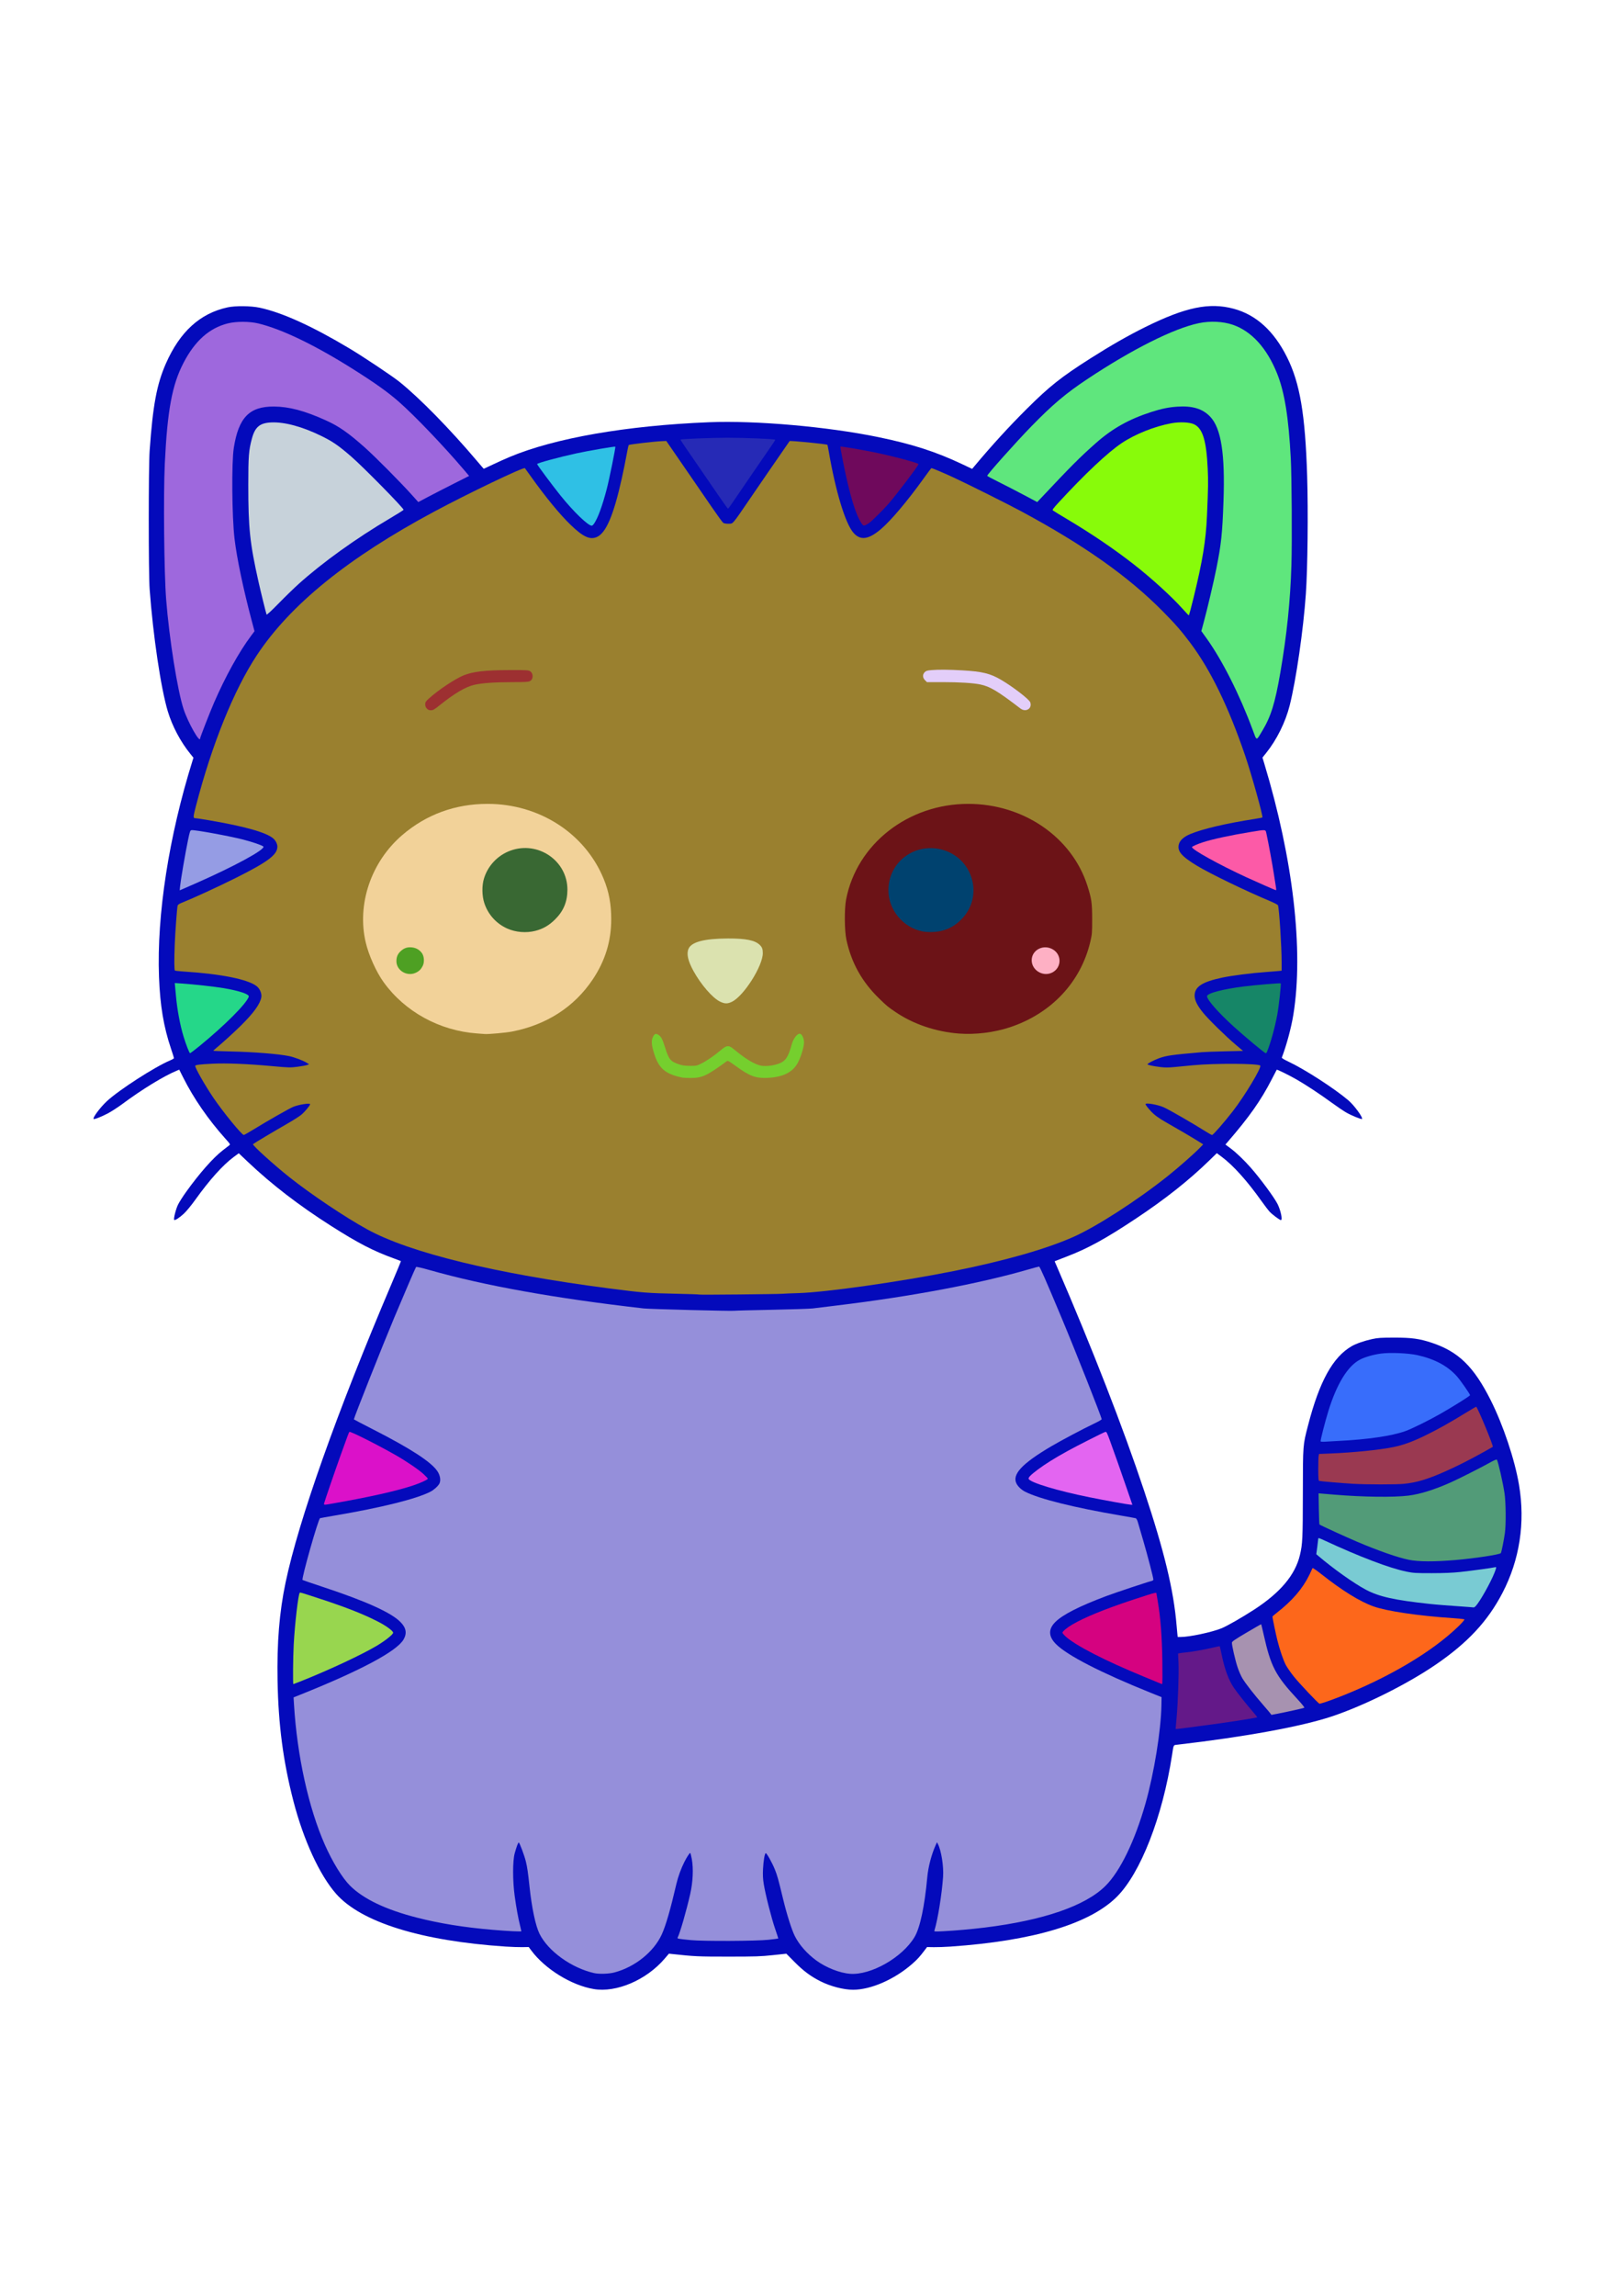 <?xml version="1.0" standalone="no"?>
<svg xmlns:xlink="http://www.w3.org/1999/xlink" xmlns:dc="http://purl.org/dc/elements/1.1/" xmlns:cc="http://creativecommons.org/ns#" xmlns:rdf="http://www.w3.org/1999/02/22-rdf-syntax-ns#" xmlns:svg="http://www.w3.org/2000/svg" xmlns="http://www.w3.org/2000/svg" xmlns:sodipodi="http://sodipodi.sourceforge.net/DTD/sodipodi-0.dtd" xmlns:inkscape="http://www.inkscape.org/namespaces/inkscape" width="209mm" height="297mm" viewBox="0 0 209 297" version="1.1" id="svg888" inkscape:version="0.92.4 (5da689c313, 2019-01-14)" sodipodi:docname="cat-clipart.svg">
	  <defs id="defs882"/>
	  <sodipodi:namedview id="base" pagecolor="#ffffff" bordercolor="#666666" borderopacity="1.0" inkscape:pageopacity="0.0" inkscape:pageshadow="2" inkscape:zoom="0.28300781" inkscape:cx="-654.16391" inkscape:cy="759.20564" inkscape:document-units="mm" inkscape:current-layer="layer1" showgrid="false" inkscape:window-width="1920" inkscape:window-height="1001" inkscape:window-x="-9" inkscape:window-y="-9" inkscape:window-maximized="1"/>
	  <g inkscape:label="Layer 1" inkscape:groupmode="layer" id="layer1">
	    <g id="g1682" transform="translate(-4.3,-8.304)">
	      <path inkscape:connector-curvature="0" id="path1634" d="m 81.129,265.624 c -2.88,-0.484 -6.288,-2.587 -8.068,-4.979 l -0.339,-0.456 -0.834,0.015 c -0.459,0.008 -1.444,-0.026 -2.189,-0.076 -10.909,-0.732 -18.647,-3.14 -21.895,-6.813 -2.129,-2.408 -4.224,-6.953 -5.534,-12.009 -1.318,-5.089 -1.948,-9.864 -2.05,-15.554 -0.089,-4.959 0.229,-8.866 1.033,-12.703 1.693,-8.076 6.657,-22.071 13.688,-38.588 0.7,-1.644 1.259,-3 1.242,-3.013 -0.017,-0.013 -0.431,-0.169 -0.92,-0.346 -2.653,-0.96 -4.625,-1.981 -8.086,-4.184 -4.189,-2.667 -7.673,-5.344 -10.773,-8.277 l -1.205,-1.141 -0.657,0.486 c -1.399,1.034 -3.118,2.948 -4.978,5.544 -0.529,0.738 -1.146,1.486 -1.48,1.793 -0.584,0.538 -1.141,0.895 -1.241,0.796 -0.111,-0.111 0.215,-1.404 0.499,-1.98 0.16,-0.325 0.631,-1.064 1.045,-1.641 1.744,-2.429 3.486,-4.403 4.743,-5.376 0.355,-0.275 0.725,-0.561 0.822,-0.636 0.173,-0.134 0.165,-0.148 -0.497,-0.889 -2.221,-2.482 -4.104,-5.213 -5.457,-7.913 l -0.502,-1.002 -0.319,0.133 c -1.708,0.713 -4.481,2.411 -7.041,4.31 -0.587,0.435 -1.436,0.985 -1.887,1.221 -0.854,0.448 -1.755,0.799 -1.838,0.716 -0.148,-0.148 0.855,-1.492 1.708,-2.288 1.56,-1.455 6.218,-4.458 8.209,-5.292 0.267,-0.112 0.486,-0.241 0.486,-0.288 1.6e-4,-0.047 -0.173,-0.599 -0.385,-1.228 -0.957,-2.839 -1.414,-5.581 -1.553,-9.305 -0.298,-8.011 1.283,-18.188 4.34,-27.95 l 0.12,-0.383 -0.377,-0.464 c -1.291,-1.589 -2.352,-3.583 -2.942,-5.532 -0.889,-2.934 -1.911,-9.802 -2.352,-15.803 -0.151,-2.059 -0.152,-15.772 -0.001,-17.907 0.416,-5.885 0.924,-8.607 2.105,-11.288 1.816,-4.121 4.416,-6.488 7.978,-7.266 1.005,-0.219 3.026,-0.198 4.16,0.044 2.908,0.621 6.804,2.39 11.642,5.285 1.83,1.095 5.54,3.573 6.463,4.317 2.603,2.097 6.54,6.114 9.995,10.198 0.483,0.57 0.886,1.037 0.897,1.037 0.011,0 0.548,-0.251 1.193,-0.558 0.646,-0.307 1.613,-0.742 2.15,-0.967 5.863,-2.456 15.123,-4.067 25.853,-4.499 6.011,-0.242 15.285,0.573 21.817,1.918 4.447,0.915 7.484,1.893 10.9,3.51 l 1.29,0.611 0.234,-0.28 c 2.255,-2.699 4.518,-5.178 6.833,-7.482 2.935,-2.922 4.461,-4.131 8.263,-6.547 2.6,-1.652 4.868,-2.948 7.067,-4.036 5.223,-2.585 8.298,-3.221 11.456,-2.372 2.9,0.78 5.201,2.871 6.896,6.266 1.67,3.346 2.355,7.377 2.603,15.325 0.145,4.65 0.065,11.994 -0.168,15.325 -0.324,4.644 -1.261,11.102 -2.088,14.393 -0.545,2.17 -1.675,4.45 -3.058,6.17 l -0.468,0.582 0.234,0.773 c 3.739,12.359 5.107,24.163 3.766,32.48 -0.271,1.682 -0.889,3.98 -1.492,5.551 -0.029,0.074 0.261,0.254 0.875,0.544 2.112,0.996 5.893,3.437 7.726,4.989 0.75,0.635 1.937,2.254 1.773,2.418 -0.079,0.079 -1.34,-0.435 -2.029,-0.827 -0.351,-0.2 -1.206,-0.778 -1.9,-1.285 -1.518,-1.108 -3.303,-2.286 -4.564,-3.01 -0.895,-0.514 -2.5,-1.305 -2.541,-1.251 -0.011,0.014 -0.304,0.579 -0.652,1.254 -1.413,2.745 -2.888,4.838 -5.719,8.115 l -0.27,0.313 0.651,0.483 c 0.732,0.542 1.762,1.526 2.619,2.501 1.266,1.441 3.063,3.878 3.482,4.722 0.413,0.833 0.667,2.069 0.424,2.069 -0.145,0 -1.093,-0.704 -1.442,-1.072 -0.17,-0.179 -0.662,-0.821 -1.092,-1.426 -1.831,-2.576 -3.625,-4.571 -5.098,-5.671 l -0.658,-0.491 -0.993,0.967 c -2.608,2.54 -5.72,5.002 -9.459,7.484 -3.894,2.585 -6.159,3.835 -8.805,4.859 -0.745,0.288 -1.439,0.559 -1.543,0.601 l -0.188,0.077 0.303,0.701 c 4.574,10.58 8.592,20.908 11.291,29.022 2.61,7.846 3.811,12.832 4.19,17.399 0.027,0.326 0.07,0.793 0.095,1.037 l 0.046,0.445 h 0.381 c 1.15,0 4.014,-0.609 5.293,-1.125 0.686,-0.277 2.635,-1.391 4.177,-2.389 3.433,-2.222 5.357,-4.509 5.969,-7.093 0.336,-1.423 0.369,-2.106 0.378,-7.977 0.01,-6.392 -0.007,-6.173 0.686,-8.847 1.464,-5.65 3.2,-8.789 5.637,-10.193 0.57,-0.328 1.63,-0.697 2.63,-0.914 0.761,-0.165 1.126,-0.189 2.862,-0.192 2.261,-0.003 3.286,0.138 4.891,0.675 3.443,1.15 5.421,3.081 7.602,7.42 1.617,3.215 3.113,7.687 3.664,10.95 0.827,4.892 0.087,9.708 -2.148,13.996 -1.92,3.683 -4.53,6.475 -8.709,9.319 -3.709,2.523 -9.216,5.262 -13.364,6.645 -3.914,1.305 -11.224,2.644 -19.978,3.658 -0.55,0.064 -0.486,-0.059 -0.703,1.35 -1.227,7.973 -4.073,15.274 -7.148,18.333 -3.524,3.506 -10.839,5.695 -21.508,6.435 -0.72,0.05 -1.699,0.084 -2.177,0.076 l -0.868,-0.015 -0.313,0.413 c -0.664,0.875 -0.944,1.182 -1.617,1.771 -2.294,2.008 -5.342,3.34 -7.643,3.34 -1.227,0 -2.911,-0.436 -4.213,-1.09 -1.266,-0.636 -2.208,-1.336 -3.345,-2.483 l -1.081,-1.091 -1.756,0.187 c -1.551,0.166 -2.22,0.188 -5.735,0.189 -3.903,0.002 -4.431,-0.023 -7.281,-0.336 l -0.423,-0.046 -0.55,0.644 c -2.369,2.77 -6.244,4.43 -9.186,3.935 z" style="fill:#040abb"/>
	      <path inkscape:connector-curvature="0" id="path1632" d="m 83.829,263.472 c 2.639,-0.698 5.076,-2.654 6.106,-4.901 0.525,-1.146 1.122,-3.205 1.904,-6.572 0.207,-0.89 0.598,-1.965 1.015,-2.792 0.326,-0.645 0.676,-1.187 0.766,-1.187 0.036,0 0.131,0.363 0.211,0.807 0.221,1.23 0.143,2.944 -0.206,4.485 -0.497,2.197 -1.325,5.072 -1.625,5.642 -0.084,0.16 -0.022,0.172 1.701,0.341 1.627,0.16 8.509,0.129 10.067,-0.045 0.671,-0.075 1.231,-0.147 1.244,-0.161 0.014,-0.014 -0.164,-0.571 -0.395,-1.239 -0.487,-1.409 -1.271,-4.489 -1.48,-5.82 -0.109,-0.69 -0.132,-1.174 -0.092,-1.936 0.057,-1.09 0.213,-2.002 0.35,-2.046 0.117,-0.038 0.827,1.226 1.176,2.092 0.317,0.786 0.437,1.218 1.072,3.844 0.484,2.004 1.108,3.973 1.518,4.789 0.567,1.131 1.569,2.27 2.77,3.151 1.263,0.926 3.038,1.626 4.375,1.728 2.701,0.204 6.75,-2.098 8.339,-4.741 0.719,-1.196 1.309,-3.966 1.662,-7.8 0.118,-1.286 0.545,-2.917 1.061,-4.058 l 0.189,-0.418 0.114,0.217 c 0.442,0.844 0.768,2.896 0.675,4.255 -0.153,2.235 -0.691,5.575 -1.118,6.938 -0.048,0.155 -0.005,0.159 1.124,0.102 1.535,-0.076 3.718,-0.27 5.407,-0.479 7.594,-0.94 12.981,-2.797 15.587,-5.372 1.904,-1.882 3.816,-5.813 5.197,-10.688 1.113,-3.931 2.004,-9.424 2.059,-12.704 l 0.018,-1.041 -1.439,-0.58 c -6.425,-2.587 -10.772,-4.821 -12.223,-6.281 -0.984,-0.991 -1.013,-1.935 -0.087,-2.858 0.96,-0.957 3.105,-2.049 6.617,-3.366 1.155,-0.433 5.37,-1.837 5.798,-1.931 0.166,-0.036 0.275,-0.112 0.275,-0.191 0,-0.241 -0.765,-3.181 -1.329,-5.105 -0.307,-1.048 -0.616,-2.104 -0.687,-2.348 -0.072,-0.247 -0.188,-0.461 -0.263,-0.484 -0.074,-0.023 -0.935,-0.177 -1.913,-0.344 -6.078,-1.036 -10.577,-2.157 -12.409,-3.092 -0.476,-0.243 -0.911,-0.651 -1.11,-1.042 -0.609,-1.194 0.707,-2.601 4.544,-4.858 1.294,-0.761 4.199,-2.298 5.484,-2.903 0.545,-0.256 0.991,-0.512 0.992,-0.568 0.002,-0.248 -3.393,-8.833 -5.182,-13.106 -2.096,-5.005 -2.817,-6.646 -2.921,-6.646 -0.057,0 -0.685,0.169 -1.397,0.375 -6.32,1.834 -15.135,3.493 -24.746,4.656 -1.35,0.164 -2.76,0.335 -3.133,0.382 -0.373,0.047 -2.773,0.126 -5.334,0.177 -2.561,0.051 -4.733,0.108 -4.826,0.128 -0.285,0.06 -10.958,-0.215 -11.726,-0.302 -11.348,-1.288 -20.62,-2.949 -27.712,-4.965 -0.977,-0.278 -1.706,-0.445 -1.748,-0.401 -0.066,0.071 -1.548,3.509 -2.824,6.553 -1.528,3.646 -5.224,12.958 -5.224,13.161 0,0.018 1.114,0.602 2.477,1.297 4.846,2.472 7.487,4.184 8.319,5.392 0.37,0.538 0.482,1.213 0.269,1.625 -0.17,0.329 -0.716,0.821 -1.167,1.051 -1.836,0.937 -6.31,2.05 -12.395,3.084 -0.978,0.166 -1.824,0.318 -1.879,0.338 -0.233,0.083 -2.429,7.83 -2.266,7.993 0.025,0.025 1.216,0.433 2.646,0.906 5.495,1.818 8.732,3.272 9.969,4.48 0.788,0.769 0.931,1.488 0.459,2.31 -0.872,1.521 -5.556,4.022 -13.446,7.178 l -0.792,0.317 0.057,0.94 c 0.402,6.622 1.89,13.371 3.996,18.128 0.987,2.23 2.273,4.318 3.261,5.296 1.744,1.727 4.623,3.099 8.67,4.132 2.961,0.756 6.093,1.26 9.771,1.572 2.029,0.172 3.725,0.255 3.725,0.181 0,-0.034 -0.074,-0.353 -0.164,-0.71 -0.246,-0.974 -0.485,-2.283 -0.699,-3.832 -0.273,-1.975 -0.273,-4.553 3.38e-4,-5.538 0.232,-0.836 0.442,-1.397 0.523,-1.397 0.103,0 0.735,1.688 0.92,2.455 0.186,0.772 0.273,1.374 0.48,3.302 0.293,2.739 0.783,5.04 1.288,6.054 1.123,2.254 4.122,4.413 7.058,5.082 0.652,0.149 1.918,0.108 2.649,-0.086 z" style="fill:#958fda"/>
	      <path inkscape:connector-curvature="0" id="path1630" d="m 159.022,231.675 c 3.173,-0.398 7.875,-1.112 7.973,-1.21 0.019,-0.019 -0.276,-0.392 -0.656,-0.828 -0.771,-0.888 -1.937,-2.361 -2.355,-2.977 -0.68,-1.002 -1.186,-2.363 -1.579,-4.252 -0.126,-0.605 -0.241,-1.114 -0.256,-1.13 -0.015,-0.016 -0.439,0.068 -0.942,0.188 -1.068,0.253 -2.628,0.529 -3.413,0.604 -0.303,0.029 -0.661,0.073 -0.795,0.099 l -0.245,0.047 0.056,1.155 c 0.065,1.349 -0.063,5.119 -0.242,7.124 -0.069,0.768 -0.126,1.423 -0.127,1.455 -9.3e-4,0.032 0.122,0.041 0.273,0.02 0.151,-0.021 1.19,-0.153 2.307,-0.294 z" style="fill:#641989"/>
	      <path inkscape:connector-curvature="0" id="path1628" d="m 169.69,229.993 c 1.187,-0.227 3.283,-0.695 3.399,-0.758 0.059,-0.032 -0.286,-0.467 -0.884,-1.112 -2.855,-3.08 -3.443,-4.204 -4.376,-8.371 -0.16,-0.716 -0.303,-1.312 -0.316,-1.324 -0.014,-0.012 -0.871,0.478 -1.905,1.09 -1.545,0.914 -1.881,1.146 -1.884,1.302 -0.007,0.36 0.432,2.269 0.725,3.155 0.162,0.489 0.443,1.137 0.624,1.439 0.419,0.699 1.489,2.07 2.722,3.486 0.529,0.608 0.975,1.139 0.991,1.181 0.015,0.041 0.035,0.075 0.043,0.075 0.008,0 0.395,-0.073 0.861,-0.162 z" style="fill:#a792b0"/>
	      <path inkscape:connector-curvature="0" id="path1626" d="m 175.713,228.536 c 0.319,-0.099 1.192,-0.418 1.939,-0.71 6.33,-2.472 12.022,-5.85 15.398,-9.137 0.47,-0.458 0.805,-0.847 0.762,-0.885 -0.043,-0.037 -0.733,-0.112 -1.535,-0.166 -4.454,-0.3 -8.492,-0.897 -10.223,-1.512 -1.771,-0.629 -4.075,-2.055 -6.771,-4.189 -0.618,-0.49 -1.109,-0.823 -1.128,-0.766 -0.018,0.055 -0.201,0.444 -0.405,0.863 -0.871,1.79 -2.206,3.346 -4.209,4.907 -0.314,0.245 -0.572,0.473 -0.572,0.507 0,0.155 0.454,2.334 0.641,3.075 0.317,1.257 0.762,2.554 1.092,3.182 0.164,0.311 0.627,0.98 1.03,1.486 0.71,0.891 3.201,3.525 3.333,3.525 0.036,0 0.327,-0.081 0.646,-0.179 z" style="fill:#fd671b"/>
	      <path inkscape:connector-curvature="0" id="path1624" d="m 43.384,225.745 c 3.571,-1.425 7.769,-3.391 9.698,-4.542 1.077,-0.643 2.096,-1.457 2.096,-1.675 0,-0.23 -0.909,-0.898 -1.943,-1.428 -1.912,-0.981 -4.095,-1.842 -7.498,-2.957 -2.553,-0.837 -2.585,-0.846 -2.646,-0.786 -0.191,0.191 -0.639,4.026 -0.781,6.696 -0.088,1.65 -0.119,5.122 -0.046,5.122 0.023,0 0.526,-0.193 1.119,-0.43 z" style="fill:#98d64f"/>
	      <path inkscape:connector-curvature="0" id="path1622" d="m 154.723,223.191 c -0.049,-3.182 -0.236,-5.614 -0.594,-7.726 l -0.187,-1.101 -0.254,0.028 c -0.14,0.015 -1.435,0.422 -2.879,0.903 -3.629,1.211 -6.156,2.246 -7.739,3.171 -0.68,0.397 -1.278,0.894 -1.278,1.062 0,0.059 0.174,0.266 0.386,0.462 1.28,1.18 5.081,3.136 10.143,5.218 1.077,0.443 2.035,0.84 2.128,0.881 0.093,0.041 0.203,0.077 0.244,0.08 0.043,0.003 0.055,-1.276 0.029,-2.979 z" style="fill:#d50280"/>
	      <path inkscape:connector-curvature="0" id="path1620" d="m 195.279,216.079 c 0.549,-0.595 1.922,-3.036 2.425,-4.311 0.262,-0.665 0.274,-0.774 0.074,-0.714 -0.254,0.077 -3.046,0.458 -4.508,0.616 -0.976,0.105 -2.085,0.151 -3.683,0.153 -2.071,0.002 -2.377,-0.017 -3.26,-0.197 -2.206,-0.45 -6.057,-1.915 -10.689,-4.064 -0.621,-0.288 -0.741,-0.32 -0.742,-0.199 -9.3e-4,0.079 -0.058,0.563 -0.127,1.076 l -0.126,0.931 0.233,0.199 c 1.982,1.69 4.637,3.575 6.202,4.404 1.686,0.893 3.692,1.339 8.213,1.825 0.958,0.103 2.156,0.198 5.249,0.415 0.21,0.015 0.422,0.033 0.472,0.042 0.05,0.008 0.17,-0.071 0.267,-0.176 z" style="fill:#79cbd3"/>
	      <path inkscape:connector-curvature="0" id="path1618" d="m 192.677,210.121 c 2.473,-0.211 5.737,-0.709 5.851,-0.893 0.083,-0.134 0.39,-1.658 0.518,-2.568 0.161,-1.149 0.134,-4.025 -0.048,-5.207 -0.219,-1.414 -0.818,-4.045 -0.982,-4.311 -0.04,-0.065 -0.362,0.072 -0.985,0.42 -1.175,0.656 -4.013,2.087 -5.044,2.544 -2.096,0.928 -3.931,1.499 -5.405,1.683 -1.922,0.24 -5.905,0.188 -9.652,-0.126 -0.815,-0.068 -1.596,-0.134 -1.736,-0.146 l -0.254,-0.021 0.031,1.99 c 0.017,1.094 0.055,2.013 0.085,2.042 0.097,0.093 3.402,1.607 4.88,2.235 2.738,1.163 5.252,2.04 6.689,2.332 1.242,0.253 3.297,0.262 6.054,0.027 z" style="fill:#529b78"/>
	      <path inkscape:connector-curvature="0" id="path1616" d="m 47.389,202.805 c 4.646,-0.809 8.253,-1.619 10.38,-2.331 0.967,-0.323 1.896,-0.753 1.896,-0.876 0,-0.041 -0.247,-0.304 -0.548,-0.586 -0.602,-0.563 -2.215,-1.662 -3.601,-2.453 -2.404,-1.372 -5.902,-3.128 -6.003,-3.014 -0.073,0.082 -0.229,0.498 -1.125,2.997 -0.741,2.066 -2.055,5.892 -2.131,6.202 -0.069,0.282 -0.117,0.279 1.132,0.061 z" style="fill:#db11c9"/>
	      <path inkscape:connector-curvature="0" id="path1614" d="m 150.094,200.796 c -0.824,-2.398 -1.442,-4.151 -2.132,-6.053 -0.407,-1.121 -0.471,-1.243 -0.623,-1.195 -0.301,0.094 -3.652,1.791 -4.936,2.5 -1.628,0.899 -2.844,1.658 -3.785,2.362 -0.921,0.689 -1.267,1.039 -1.2,1.213 0.182,0.474 3.711,1.541 7.889,2.385 1.899,0.384 5.004,0.944 5.309,0.957 l 0.229,0.01 z" style="fill:#e365f1"/>
	      <path inkscape:connector-curvature="0" id="path1612" d="m 186.001,200.264 c 1.628,-0.164 2.99,-0.571 5.279,-1.579 1.487,-0.654 3.283,-1.562 5.122,-2.588 0.582,-0.325 1.07,-0.6 1.084,-0.613 0.11,-0.097 -1.866,-4.881 -2.145,-5.193 -0.014,-0.016 -0.61,0.331 -1.323,0.77 -2.095,1.289 -3.651,2.16 -5.278,2.952 -1.669,0.813 -2.841,1.237 -4.162,1.506 -1.769,0.361 -5.142,0.701 -8.128,0.821 l -1.452,0.058 -0.05,0.252 c -0.028,0.139 -0.05,0.915 -0.05,1.726 0,1.103 0.027,1.483 0.106,1.51 0.144,0.049 2.971,0.29 4.381,0.374 1.716,0.102 5.621,0.105 6.616,0.004 z" style="fill:#9a3951"/>
	      <path inkscape:connector-curvature="0" id="path1610" d="m 177.437,194.72 c 3.853,-0.189 6.952,-0.64 8.721,-1.271 0.866,-0.309 3.084,-1.403 4.574,-2.257 1.717,-0.983 3.808,-2.296 3.808,-2.39 0,-0.156 -1.265,-1.968 -1.736,-2.486 -1.207,-1.328 -2.858,-2.205 -5.08,-2.698 -1.185,-0.263 -3.53,-0.364 -4.719,-0.202 -1.006,0.137 -2.082,0.448 -2.728,0.791 -1.567,0.83 -2.968,3.106 -4.054,6.584 -0.426,1.365 -1.074,3.9 -1.019,3.989 0.025,0.041 0.319,0.055 0.653,0.031 0.334,-0.024 1.045,-0.065 1.581,-0.091 z" style="fill:#386dfb"/>
	      <path inkscape:connector-curvature="0" id="path1608" d="m 105.64,175.673 c 0.256,-0.02 1.164,-0.057 2.018,-0.082 3.543,-0.105 13.206,-1.478 20.025,-2.844 6.622,-1.327 11.903,-2.828 15.464,-4.395 2.997,-1.319 8.33,-4.754 12.291,-7.916 1.378,-1.1 3.371,-2.853 4.12,-3.623 l 0.451,-0.464 -0.747,-0.467 c -0.818,-0.511 -2.742,-1.641 -4.007,-2.353 -0.968,-0.545 -1.534,-0.956 -1.997,-1.449 -0.416,-0.444 -0.712,-0.831 -0.712,-0.931 0,-0.219 1.602,0.06 2.379,0.414 0.722,0.329 3.675,2.032 5.414,3.123 0.398,0.25 0.763,0.454 0.812,0.454 0.14,0 1.53,-1.589 2.666,-3.048 1.554,-1.995 3.791,-5.715 3.57,-5.936 -0.281,-0.281 -5.866,-0.309 -8.663,-0.043 -0.723,0.069 -1.798,0.172 -2.39,0.229 -0.829,0.08 -1.258,0.082 -1.874,0.006 -0.937,-0.115 -1.661,-0.272 -1.661,-0.359 0,-0.104 0.853,-0.55 1.489,-0.78 0.975,-0.352 1.62,-0.443 5.581,-0.787 0.373,-0.032 1.716,-0.082 2.986,-0.111 l 2.309,-0.051 -0.952,-0.804 c -1.309,-1.107 -3.526,-3.28 -4.231,-4.149 -0.742,-0.915 -1.085,-1.608 -1.085,-2.196 0,-1.151 0.973,-1.784 3.591,-2.337 1.255,-0.265 3.786,-0.588 5.596,-0.715 0.745,-0.052 1.517,-0.114 1.714,-0.138 l 0.36,-0.043 v -1.078 c 0,-2.028 -0.307,-6.842 -0.471,-7.378 -0.021,-0.07 -0.486,-0.314 -1.033,-0.543 -3.149,-1.319 -7.778,-3.56 -9.445,-4.571 -2.037,-1.236 -2.595,-1.905 -2.342,-2.809 0.14,-0.499 0.661,-0.959 1.464,-1.293 1.616,-0.672 4.644,-1.382 8.336,-1.955 0.525,-0.081 0.975,-0.169 1,-0.194 0.118,-0.118 -1.415,-5.615 -2.238,-8.023 -2.171,-6.355 -4.488,-11.105 -7.124,-14.605 -1.173,-1.557 -1.927,-2.42 -3.541,-4.051 -4.476,-4.523 -10.164,-8.54 -18.303,-12.926 -1.625,-0.876 -6.645,-3.387 -8.636,-4.319 -1.263,-0.592 -2.861,-1.267 -2.997,-1.267 -0.022,0 -0.509,0.653 -1.083,1.452 -2.017,2.808 -4.159,5.343 -5.432,6.427 -1.615,1.376 -2.678,1.517 -3.577,0.475 -1.052,-1.218 -2.303,-5.354 -3.203,-10.588 -0.071,-0.414 -0.142,-0.765 -0.157,-0.78 -0.107,-0.107 -4.811,-0.569 -4.895,-0.481 -0.059,0.062 -5.437,7.885 -6.441,9.37 -0.249,0.368 -0.58,0.815 -0.737,0.995 -0.268,0.307 -0.314,0.327 -0.764,0.327 -0.272,0 -0.552,-0.051 -0.646,-0.117 -0.092,-0.065 -0.758,-0.979 -1.479,-2.033 -0.722,-1.054 -2.342,-3.411 -3.601,-5.238 l -2.289,-3.322 -0.632,0.028 c -0.976,0.043 -4.157,0.415 -4.229,0.494 -0.035,0.039 -0.165,0.642 -0.29,1.341 -0.124,0.699 -0.4,2.051 -0.613,3.006 -1.051,4.716 -2.025,7.011 -3.202,7.546 -0.903,0.41 -1.797,-7.8e-5 -3.423,-1.573 -1.399,-1.352 -3.206,-3.55 -5.088,-6.185 -0.432,-0.605 -0.801,-1.117 -0.819,-1.138 -0.157,-0.178 -7.332,3.256 -11.749,5.624 -11.134,5.967 -18.617,12.027 -22.949,18.586 -2.968,4.493 -5.821,11.556 -7.877,19.5 -0.391,1.509 -0.391,1.578 0.002,1.581 0.093,7.7e-4 0.836,0.115 1.651,0.253 4.655,0.791 7.451,1.58 8.354,2.358 0.305,0.263 0.535,0.716 0.535,1.056 10e-4,1.053 -1.222,1.971 -5.418,4.068 -2.249,1.124 -5.418,2.581 -6.967,3.203 -0.327,0.131 -0.502,0.253 -0.527,0.366 -0.087,0.398 -0.307,3.378 -0.373,5.048 -0.077,1.944 -0.068,3.259 0.023,3.35 0.031,0.031 0.542,0.087 1.135,0.125 4.836,0.307 8.336,1.011 9.454,1.903 0.409,0.326 0.672,0.953 0.595,1.415 -0.144,0.864 -0.974,2.021 -2.62,3.653 -0.883,0.876 -2.404,2.258 -3.324,3.021 -0.151,0.125 -0.274,0.243 -0.274,0.262 0,0.019 1.038,0.058 2.307,0.087 2.991,0.068 6.162,0.323 7.516,0.604 0.653,0.136 1.766,0.555 2.242,0.845 l 0.339,0.206 -0.254,0.098 c -0.14,0.054 -0.699,0.155 -1.244,0.226 -0.949,0.123 -1.089,0.119 -3.429,-0.094 -3.141,-0.285 -5.79,-0.39 -7.604,-0.3 -1.532,0.076 -2.136,0.147 -2.206,0.26 -0.097,0.157 1.207,2.463 2.343,4.141 1.236,1.825 3.666,4.801 3.936,4.82 0.052,0.003 0.644,-0.332 1.316,-0.746 1.776,-1.094 4.618,-2.711 5.109,-2.905 0.744,-0.295 2.159,-0.511 2.159,-0.33 0,0.163 -0.7,1.001 -1.142,1.367 -0.256,0.212 -1.122,0.761 -1.926,1.22 -1.581,0.903 -4.213,2.474 -4.324,2.581 -0.123,0.117 2.718,2.691 4.725,4.282 2.848,2.256 7.225,5.189 10.075,6.749 5.533,3.03 16.571,5.72 31.327,7.636 4.258,0.553 4.959,0.608 8.805,0.689 1.537,0.032 2.813,0.078 2.836,0.102 0.048,0.048 10.113,-0.05 10.837,-0.105 z" style="fill:#9a802f"/>
	      <path inkscape:connector-curvature="0" id="path1606" d="m 92.643,147.72 c -2.119,-0.43 -3.003,-1.123 -3.587,-2.811 -0.468,-1.354 -0.522,-2.024 -0.207,-2.558 0.195,-0.33 0.335,-0.367 0.65,-0.172 0.362,0.224 0.519,0.52 0.87,1.635 0.489,1.558 0.694,1.805 1.809,2.185 0.417,0.142 0.758,0.189 1.408,0.194 0.824,0.006 0.883,-0.006 1.482,-0.303 0.668,-0.332 1.688,-1.03 2.444,-1.673 0.866,-0.736 1.074,-0.748 1.845,-0.106 1.437,1.196 2.635,1.914 3.438,2.06 0.612,0.112 1.58,-0.002 2.303,-0.269 0.869,-0.322 1.213,-0.842 1.678,-2.537 0.219,-0.8 0.82,-1.489 1.132,-1.298 0.243,0.148 0.441,0.642 0.441,1.098 0,0.52 -0.324,1.643 -0.708,2.449 -0.649,1.365 -1.934,2.044 -4.041,2.136 -1.514,0.066 -2.297,-0.231 -4.13,-1.568 -0.843,-0.615 -0.981,-0.689 -1.112,-0.593 -2.598,1.906 -3.217,2.19 -4.741,2.173 -0.442,-0.005 -0.881,-0.024 -0.974,-0.043 z" style="fill:#75cf2e"/>
	      <path inkscape:connector-curvature="0" id="path1604" d="m 66.016,141.999 c -4.839,-0.352 -9.323,-2.815 -12.069,-6.629 -0.963,-1.337 -1.927,-3.479 -2.32,-5.151 -1.162,-4.952 0.703,-10.426 4.727,-13.881 3.109,-2.669 6.863,-4.041 11.053,-4.039 6.693,0.002 12.605,3.821 15.014,9.699 0.682,1.665 0.983,3.272 0.98,5.244 -0.004,2.824 -0.786,5.366 -2.388,7.761 -2.387,3.57 -5.986,5.891 -10.479,6.758 -0.762,0.147 -3.073,0.355 -3.502,0.314 -0.07,-0.007 -0.527,-0.041 -1.016,-0.077 z" style="fill:#f2d299"/>
	      <path inkscape:connector-curvature="0" id="path1602" d="m 58.099,134.151 c 0.434,-0.202 0.675,-0.436 0.898,-0.872 0.255,-0.5 0.201,-1.284 -0.116,-1.7 -0.32,-0.42 -0.746,-0.657 -1.276,-0.712 -0.577,-0.059 -0.999,0.078 -1.427,0.464 -0.41,0.371 -0.577,0.753 -0.577,1.324 0,1.199 1.37,2.02 2.498,1.496 z" style="fill:#4ea023"/>
	      <path inkscape:connector-curvature="0" id="path1600" d="m 73.584,128.726 c 0.996,-0.255 1.765,-0.701 2.555,-1.484 1.089,-1.078 1.592,-2.294 1.591,-3.852 -0.001,-3.736 -3.801,-6.337 -7.368,-5.042 -1.641,0.596 -2.918,1.937 -3.429,3.603 -0.284,0.927 -0.267,2.234 0.042,3.182 0.483,1.479 1.561,2.673 2.981,3.301 1.097,0.485 2.45,0.595 3.628,0.293 z" style="fill:#396833"/>
	      <path inkscape:connector-curvature="0" id="path1598" d="m 128.415,142.015 c -2.968,-0.223 -5.906,-1.213 -8.189,-2.76 -1.034,-0.701 -1.147,-0.794 -2.169,-1.789 -2.218,-2.159 -3.574,-4.595 -4.222,-7.585 -0.255,-1.179 -0.276,-3.996 -0.039,-5.221 1.391,-7.181 8.036,-12.37 15.828,-12.36 7.125,0.009 13.38,4.302 15.388,10.56 0.546,1.703 0.625,2.247 0.626,4.34 8.5e-4,1.791 -0.013,1.966 -0.237,2.921 -1.223,5.232 -5.053,9.307 -10.414,11.082 -2.036,0.674 -4.445,0.972 -6.572,0.812 z" style="fill:#6c1317"/>
	      <path inkscape:connector-curvature="0" id="path1596" d="m 140.396,134.154 c 1.27,-0.577 1.376,-2.271 0.188,-3.005 -1.214,-0.75 -2.771,0.028 -2.771,1.385 0,1.267 1.412,2.152 2.583,1.62 z" style="fill:#feb0c4"/>
	      <path inkscape:connector-curvature="0" id="path1594" d="m 126.162,128.726 c 0.982,-0.251 1.769,-0.702 2.512,-1.441 1.719,-1.707 2.094,-4.197 0.959,-6.358 -1.353,-2.574 -4.594,-3.632 -7.272,-2.373 -1.909,0.898 -3.09,2.78 -3.09,4.924 0,2.539 1.901,4.828 4.423,5.325 0.674,0.133 1.781,0.098 2.468,-0.077 z" style="fill:#00426f"/>
	      <path inkscape:connector-curvature="0" id="path1592" d="m 97.452,137.867 c -0.96,-0.48 -2.44,-2.191 -3.403,-3.936 -0.719,-1.303 -0.926,-2.215 -0.652,-2.87 0.374,-0.896 2.038,-1.336 5.089,-1.346 2.341,-0.008 3.505,0.226 4.133,0.829 0.304,0.292 0.397,0.543 0.397,1.067 0,1.657 -2.444,5.52 -3.975,6.281 -0.595,0.296 -0.956,0.29 -1.589,-0.026 z" style="fill:#dbe2af"/>
	      <path inkscape:connector-curvature="0" id="path1590" d="m 59.535,99.967 c -0.144,-0.155 -0.208,-0.322 -0.208,-0.542 0,-0.278 0.06,-0.372 0.478,-0.754 1.174,-1.073 3.388,-2.549 4.492,-2.994 1.237,-0.499 2.776,-0.675 5.999,-0.685 2.099,-0.007 2.4,0.009 2.594,0.136 0.461,0.302 0.453,1.054 -0.013,1.295 -0.2,0.104 -0.626,0.128 -2.229,0.128 -2.315,0 -3.963,0.115 -4.966,0.348 -1.143,0.265 -2.549,1.094 -4.49,2.648 -0.684,0.548 -0.852,0.644 -1.126,0.644 -0.239,2.6e-4 -0.375,-0.057 -0.529,-0.224 z" style="fill:#9d3031"/>
	      <path inkscape:connector-curvature="0" id="path1588" d="m 136.349,99.958 c -2.933,-2.248 -3.922,-2.84 -5.182,-3.103 -0.936,-0.195 -2.701,-0.305 -4.892,-0.305 h -2.022 l -0.247,-0.247 c -0.322,-0.322 -0.337,-0.741 -0.037,-1.041 0.174,-0.174 0.324,-0.22 0.859,-0.266 0.916,-0.077 2.288,-0.066 4.01,0.033 2.582,0.148 3.606,0.399 5.015,1.224 1.542,0.904 3.638,2.52 3.774,2.91 0.281,0.805 -0.573,1.335 -1.278,0.795 z" style="fill:#e3cef9"/>
	      <path inkscape:connector-curvature="0" id="path1586" d="m 30.08,143.662 c 3.297,-2.694 6.065,-5.461 6.412,-6.407 0.117,-0.32 -1.162,-0.759 -3.242,-1.114 -1.182,-0.201 -3.81,-0.49 -5.518,-0.607 l -0.819,-0.056 0.034,0.327 c 0.019,0.18 0.074,0.784 0.124,1.343 0.156,1.755 0.532,3.772 0.981,5.249 0.306,1.008 0.754,2.159 0.84,2.159 0.051,0 0.586,-0.403 1.189,-0.895 z" style="fill:#25d789"/>
	      <path inkscape:connector-curvature="0" id="path1584" d="m 168.251,144.408 c 0.491,-1.201 1.033,-3.152 1.345,-4.847 0.206,-1.116 0.519,-3.964 0.444,-4.038 -0.058,-0.058 -3.322,0.216 -4.795,0.402 -2.75,0.347 -4.741,0.878 -4.741,1.264 0,0.455 1.471,2.125 3.471,3.939 1.435,1.301 3.99,3.428 4.118,3.428 0.053,5e-5 0.124,-0.067 0.157,-0.148 z" style="fill:#168667"/>
	      <path inkscape:connector-curvature="0" id="path1582" d="m 29.482,122.648 c 5.035,-2.207 9.145,-4.433 8.904,-4.822 -0.086,-0.14 -1.406,-0.596 -2.639,-0.912 -1.798,-0.461 -6.248,-1.272 -6.659,-1.213 -0.18,0.026 -0.216,0.129 -0.469,1.34 -0.325,1.56 -0.925,5.054 -1.008,5.869 l -0.059,0.578 0.287,-0.123 c 0.158,-0.068 0.897,-0.39 1.642,-0.717 z" style="fill:#959ce4"/>
	      <path inkscape:connector-curvature="0" id="path1580" d="m 169.439,123.199 c -0.026,-0.151 -0.145,-0.923 -0.266,-1.714 -0.202,-1.328 -0.723,-4.158 -0.977,-5.313 -0.13,-0.589 0.015,-0.573 -2.049,-0.236 -2.606,0.424 -4.973,0.937 -6.222,1.347 -0.697,0.229 -1.369,0.529 -1.369,0.612 0,0.329 3.468,2.25 7.027,3.894 1.327,0.613 3.752,1.676 3.835,1.682 0.037,0.002 0.046,-0.119 0.021,-0.271 z" style="fill:#fc5aa7"/>
	      <path inkscape:connector-curvature="0" id="path1578" d="m 30.202,103.82 c 0,-0.142 1.242,-3.326 1.794,-4.602 1.462,-3.375 3.235,-6.577 4.787,-8.649 l 0.453,-0.605 -0.337,-1.265 c -1.1,-4.129 -1.95,-8.172 -2.247,-10.69 -0.338,-2.865 -0.395,-9.871 -0.095,-11.769 0.619,-3.923 2.017,-5.361 5.195,-5.343 1.95,0.011 3.957,0.543 6.679,1.771 1.73,0.781 2.954,1.632 5.107,3.553 1.325,1.182 4.574,4.454 6.008,6.05 l 0.886,0.986 1.273,-0.675 c 0.7,-0.371 2.18,-1.132 3.289,-1.691 l 2.016,-1.016 -0.699,-0.823 c -2.571,-3.027 -6.36,-6.988 -8.371,-8.751 -1.467,-1.287 -3.125,-2.467 -6.037,-4.299 -4.901,-3.082 -9.113,-5.109 -12.166,-5.853 -1.137,-0.277 -2.851,-0.282 -3.937,-0.011 -2.413,0.602 -4.275,2.258 -5.76,5.124 -1.474,2.843 -2.081,6.123 -2.412,13.01 -0.194,4.051 -0.095,14.145 0.173,17.568 0.398,5.093 1.471,11.829 2.264,14.224 0.578,1.746 2.137,4.485 2.137,3.756 z" style="fill:#9e68dd"/>
	      <path inkscape:connector-curvature="0" id="path1576" d="m 167.654,102.854 c 1.118,-1.857 1.648,-3.562 2.328,-7.489 0.846,-4.891 1.304,-9.325 1.443,-13.972 0.091,-3.041 0.041,-11.409 -0.082,-13.756 -0.279,-5.344 -0.803,-8.595 -1.775,-11.018 -1.316,-3.281 -3.298,-5.463 -5.718,-6.296 -1.281,-0.441 -2.926,-0.52 -4.405,-0.212 -3.251,0.677 -8.651,3.387 -14.478,7.265 -2.738,1.822 -4.453,3.271 -7.166,6.052 -1.989,2.039 -5.747,6.246 -5.746,6.432 0,0.034 0.654,0.386 1.453,0.782 0.799,0.396 2.256,1.146 3.238,1.668 l 1.785,0.948 0.374,-0.398 c 4.007,-4.263 5.122,-5.382 7.204,-7.226 2.132,-1.889 4.297,-3.103 7.197,-4.035 1.308,-0.42 2.238,-0.611 3.341,-0.685 1.983,-0.133 3.292,0.267 4.275,1.307 1.412,1.493 1.93,4.815 1.711,10.961 -0.149,4.185 -0.286,5.476 -0.914,8.636 -0.334,1.681 -1.159,5.194 -1.633,6.95 l -0.318,1.178 0.684,0.953 c 2.015,2.807 4.266,7.268 5.94,11.772 0.575,1.546 0.451,1.528 1.261,0.183 z" style="fill:#5fe67d"/>
	      <path inkscape:connector-curvature="0" id="path1574" d="m 42.944,83.854 c 3.115,-2.799 7.404,-5.879 11.791,-8.47 0.986,-0.582 1.794,-1.089 1.795,-1.126 0.01,-0.224 -5.235,-5.556 -6.79,-6.902 -1.623,-1.405 -2.39,-1.934 -3.833,-2.642 -2.454,-1.205 -4.753,-1.831 -6.469,-1.762 -1.506,0.06 -2.13,0.574 -2.539,2.09 -0.407,1.507 -0.468,2.285 -0.468,5.982 -0.002,5.597 0.205,7.554 1.32,12.531 0.304,1.356 0.946,3.966 1.048,4.259 0.023,0.065 0.656,-0.522 1.542,-1.43 0.827,-0.847 1.999,-1.986 2.604,-2.53 z" style="fill:#c7d2da"/>
	      <path inkscape:connector-curvature="0" id="path1572" d="m 158.757,85.65 c 1.172,-4.798 1.599,-7.403 1.738,-10.604 0.163,-3.731 0.174,-4.445 0.097,-6.096 -0.171,-3.644 -0.641,-5.197 -1.739,-5.745 -0.57,-0.285 -1.859,-0.348 -2.963,-0.145 -2.178,0.4 -4.707,1.411 -6.439,2.574 -1.816,1.219 -4.775,4.008 -8.191,7.718 -0.624,0.678 -0.793,0.91 -0.714,0.981 0.057,0.051 0.923,0.581 1.924,1.177 3.091,1.841 6.041,3.842 8.551,5.803 2.29,1.788 4.889,4.154 6.308,5.742 0.419,0.469 0.787,0.854 0.818,0.857 0.031,0.002 0.305,-1.015 0.609,-2.261 z" style="fill:#88fb0a"/>
	      <path inkscape:connector-curvature="0" id="path1570" d="m 81.155,76.082 c 0.501,-0.709 1.088,-2.302 1.663,-4.508 0.34,-1.306 1.174,-5.42 1.111,-5.483 -0.062,-0.062 -3.506,0.53 -5.075,0.873 -2.296,0.502 -5.05,1.253 -5.049,1.376 7.62e-4,0.103 2.016,2.81 3.032,4.072 1.668,2.074 3.562,3.902 4.042,3.902 0.061,0 0.186,-0.105 0.276,-0.233 z" style="fill:#2fc0e5"/>
	      <path inkscape:connector-curvature="0" id="path1568" d="m 116.813,75.935 c 0.378,-0.279 1.776,-1.667 2.432,-2.413 1.056,-1.203 3.921,-4.983 3.921,-5.174 0,-0.154 -3.363,-1.049 -5.8,-1.545 -1.658,-0.337 -4.262,-0.774 -4.31,-0.724 -0.047,0.05 0.56,3.121 0.91,4.606 0.615,2.606 1.207,4.363 1.759,5.222 0.237,0.369 0.296,0.414 0.487,0.366 0.119,-0.03 0.39,-0.182 0.601,-0.338 z" style="fill:#6f095c"/>
	      <path inkscape:connector-curvature="0" id="path1564" d="m 98.951,73.541 c 0.574,-0.854 4.956,-7.254 5.356,-7.82 0.192,-0.272 0.332,-0.51 0.311,-0.529 -0.109,-0.104 -3.779,-0.258 -6.133,-0.258 -2.265,1.7e-4 -6.028,0.151 -6.122,0.246 -0.015,0.015 0.284,0.478 0.663,1.03 1.124,1.636 3.616,5.263 4.556,6.631 0.481,0.7 0.9,1.272 0.931,1.27 0.031,-0.002 0.228,-0.258 0.438,-0.57 z" style="fill:#262ab6"/>
	    </g>
	  </g>
	</svg>